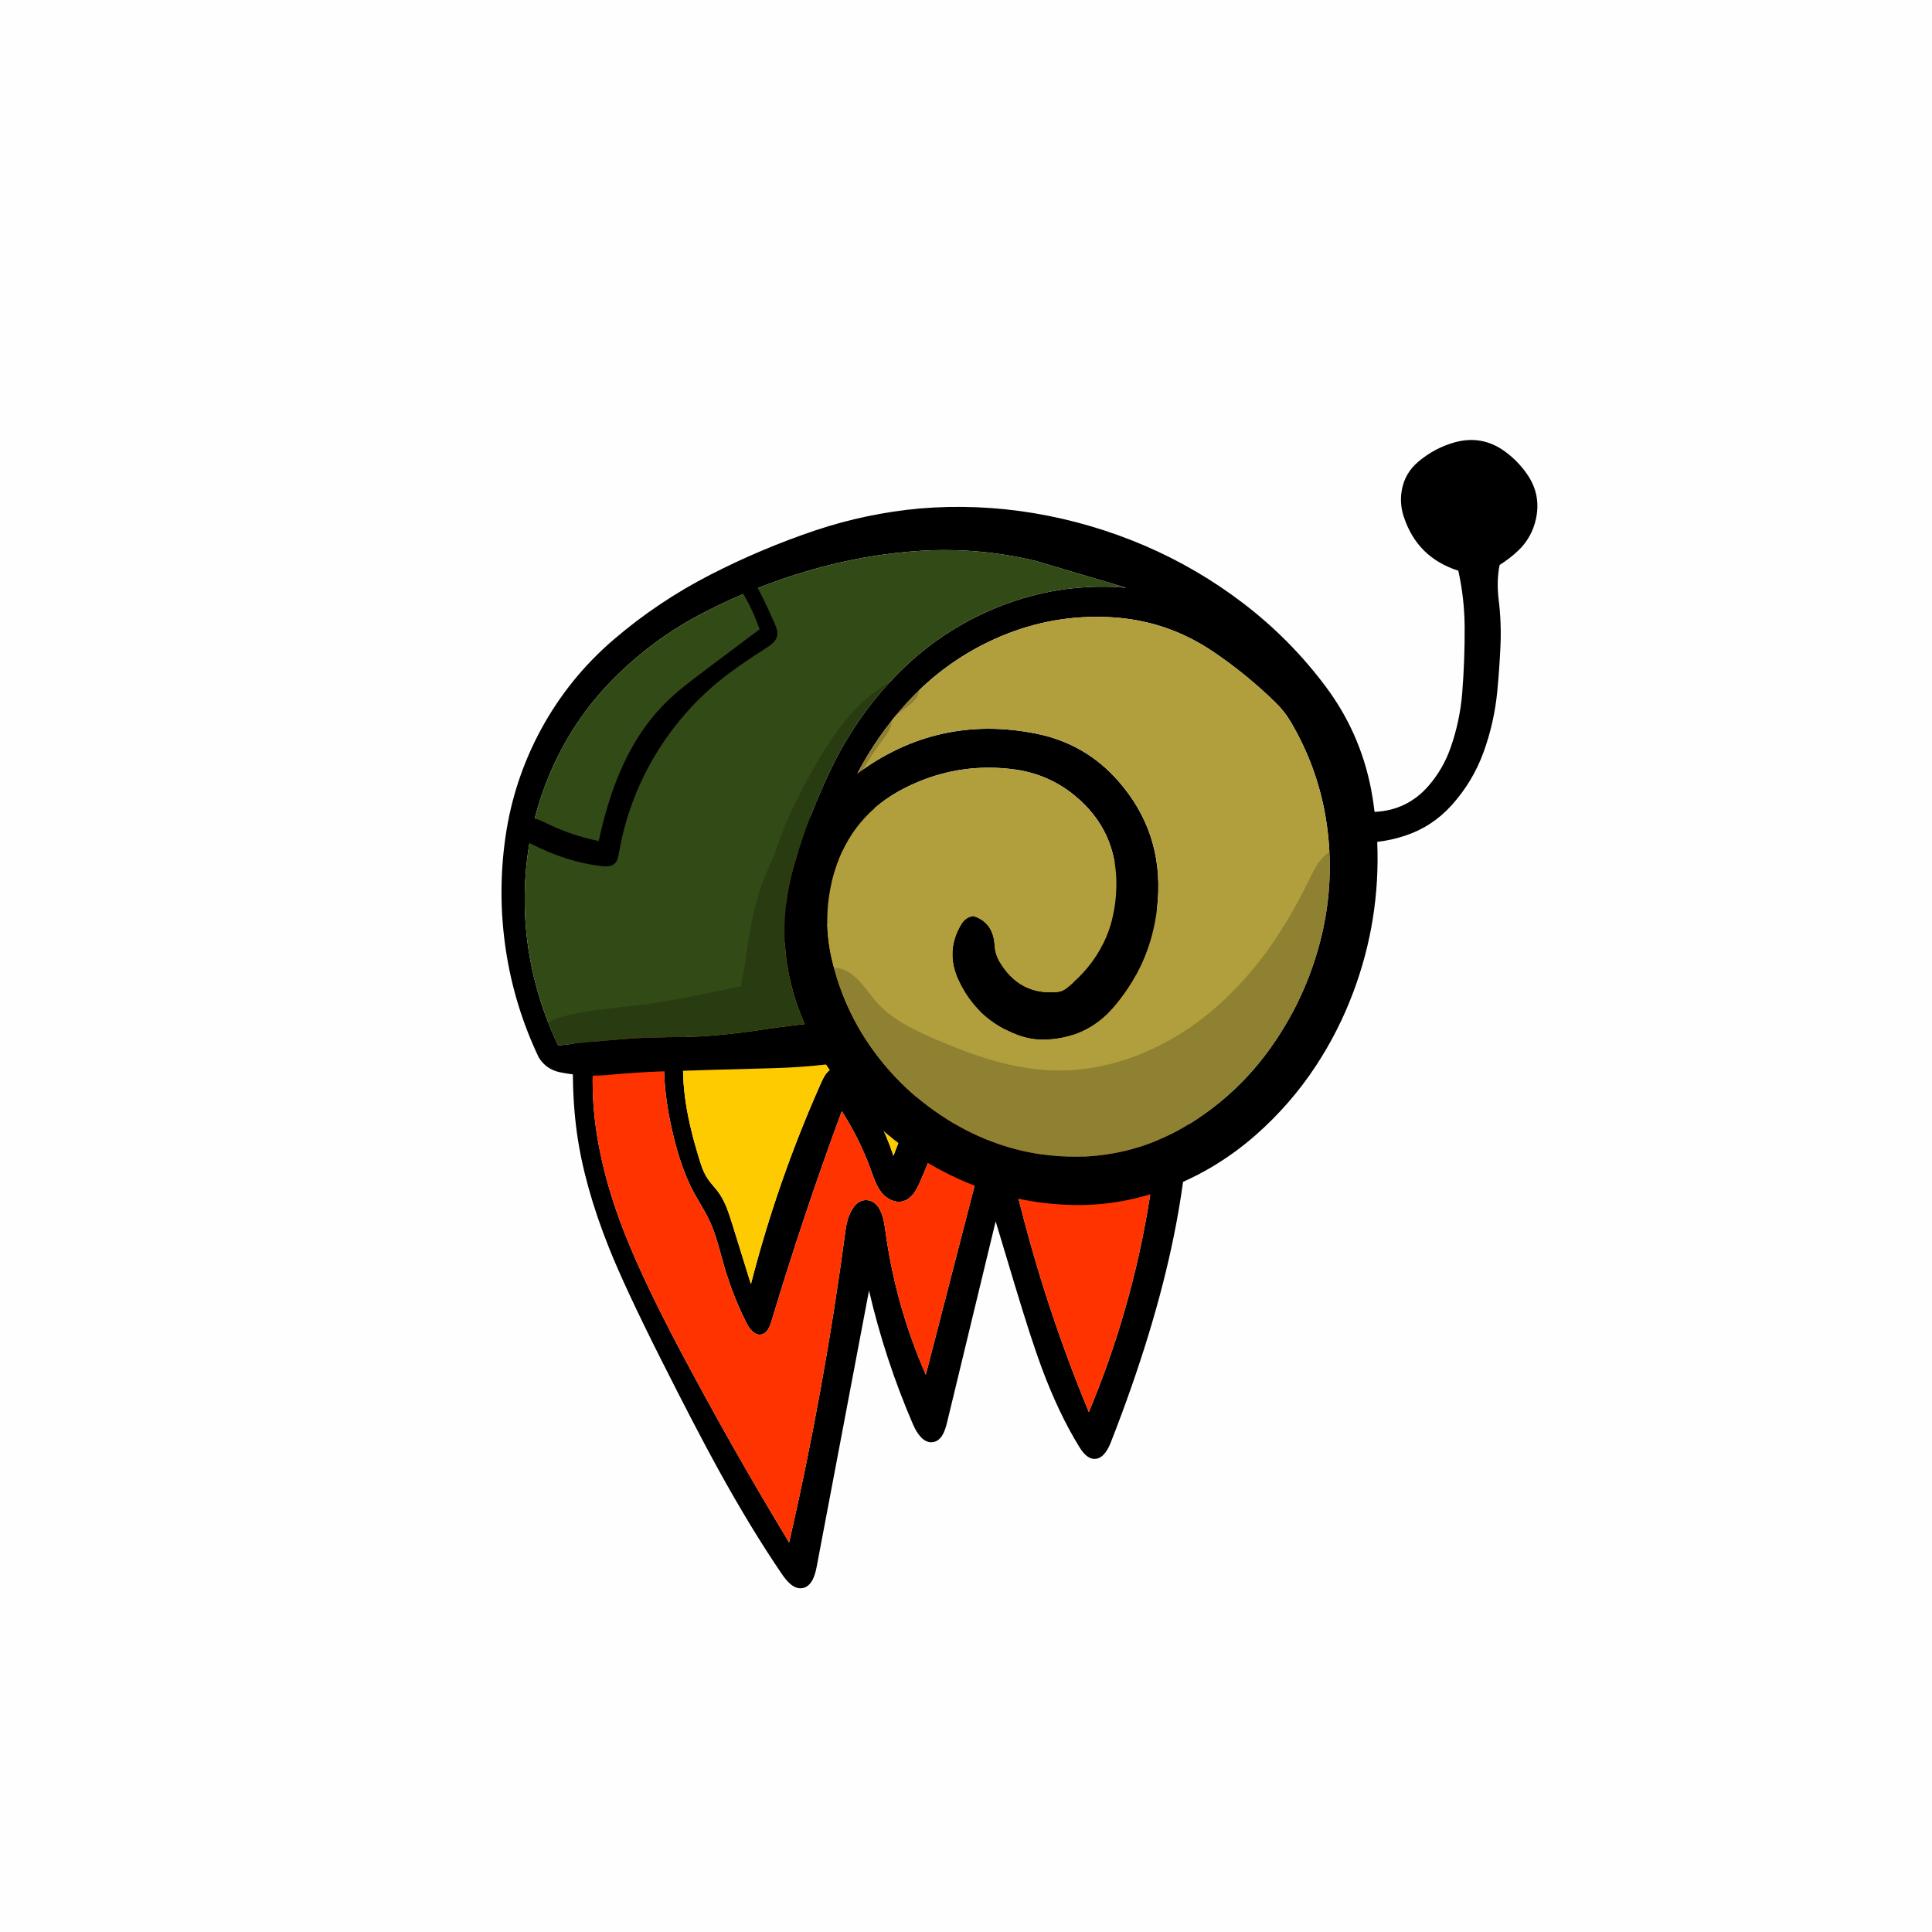
<svg xmlns="http://www.w3.org/2000/svg" version="1.1" xmlns:xlink="http://www.w3.org/1999/xlink" preserveAspectRatio="none" x="0px" y="0px" width="2000px" height="2000px" viewBox="0 0 2000 2000">
<defs>
<g id="Layer3_0_FILL">
<path fill="#000000" stroke="none" d="
M 598.25 1005.4
Q 595.8 1020.5 594.5 1047.15 592.7 1084.6 592.95 1109.65 593.25 1143.8 597.1 1171.9 604.65 1227.2 630.4 1291.7 646.75 1332.6 683.35 1405.4 719.95 1478.15 742.85 1519.8 777.1 1582.1 809.7 1629.9 814.5 1636.9 818.95 1640.4 825.05 1645.15 831 1643.95 837.15 1642.75 841 1635.75 843.75 1630.65 845.4 1622
L 899.6 1336
Q 916.2 1407.45 945.15 1474.55 948.85 1483.1 953.5 1487.9 959.6 1494.15 966.35 1492.8 972.05 1491.65 975.75 1485.35 978.4 1480.8 980.3 1472.9
L 1030.7 1264.35 1050.25 1329.35
Q 1067.65 1387.2 1078.3 1415.8 1095.9 1463.1 1117.05 1497.45 1120.5 1503.1 1123.75 1506.1 1128.15 1510.2 1133 1510.25 1143.3 1510.3 1150.1 1492.65 1195.4 1377 1215.3 1278.7 1239.05 1161.2 1229.2 1057.6 1225.05 1014.1 1214.55 981.8 1201.65 942.1 1178.15 915.45 1152.1 886 1106.8 865.75 995.05 816 830 846.85 779.55 856.25 741.05 870.05 694.65 886.7 659.9 911.55 624.6 936.8 610.2 965.75 601.9 982.5 598.25 1005.4
M 1082.6 940
Q 1093.2 950.5 1099.8 966.6 1105.25 979.9 1108.2 997.7 1114.4 1035 1109.5 1082 1106.45 1110.95 1095.65 1166.1 1086.7 1138.8 1072.9 1113.45 1059.1 1088.05 1041.1 1065.7 1022.15 1042.15 1005.25 1046.15 998.55 1047.75 992.65 1053.9 988.4 1058.3 983.45 1066.4 966.9 1093.5 951.2 1129.95 941.65 1152 924.9 1196.45 910.45 1153 882.8 1116.9 872.8 1103.85 863.8 1105.55 859.2 1106.45 855.5 1111.1 852.9 1114.35 850.2 1120.45 805 1221.8 777.35 1329.3
L 758.2 1267.65
Q 754.5 1255.75 752.15 1249.9 748.2 1240.25 743.25 1233.6 741.9 1231.75 737.8 1226.95 734.3 1222.8 732.55 1220.15 729.65 1215.85 727.3 1209.95 725.75 1206 723.6 1199 714.05 1167.9 710.15 1143.1 705.35 1112.5 708 1086.1 711.05 1056.15 724.1 1031.05 738.2 1003.9 761.05 988.4 769.85 993.05 782.2 989.9 790.25 987.85 803.3 981.05 836.1 963.95 880.6 945.45 926.65 926.3 958.25 919.35 1002.2 909.75 1038.05 917.7 1066.5 924.05 1082.6 940
M 614.75 1087.55
Q 615.65 1074.2 618.3 1047.75 620.65 1024.35 622.9 1012.5 626.6 993.15 633.5 979 644.7 956.15 668.2 937.55 687.4 922.35 715.8 909.25 766.75 885.75 822 876.5 828.25 886.2 843.3 886.25 853.15 886.25 870.15 881.55 909.2 870.8 956.25 874.1 971.982 875.199 989.2 877.95 959.802 880.037 926.8 889.8 894.6 899.3 836.3 924.75 789.75 945.15 766.55 959.65 729.9 982.65 711.25 1011.6 690.15 1044.35 687.7 1090.15 685.7 1128.35 696.7 1174.2 700.8 1191.3 705.45 1204.75 710.95 1220.8 717.95 1233.9 719.85 1237.5 726.3 1248.5 731.6 1257.55 734.3 1263.3 738.8 1272.9 743.05 1287.1 745.45 1295.25 749.95 1311.65 758.7 1341.45 772.5 1369 775.4 1374.95 778.95 1378.2 783.5 1382.4 788.3 1381.4 792.25 1380.6 795.05 1376.25 797 1373.2 798.65 1367.65 831.65 1257.85 871.4 1150.3 890.15 1179.45 901.65 1211.5 905.05 1220.85 906.15 1223.4 909 1230 912.45 1234.35 916.7 1239.6 922.45 1242.2 928.75 1245.05 934.6 1243.55 941.1 1241.85 946.15 1235.05 949.6 1230.3 953.3 1221.45
L 1011.7 1082.45
Q 1034.05 1100.6 1052.2 1138.75 1055.4 1145.55 1066.7 1171.6 1075.55 1191.95 1082 1203.9 1087.2 1213.6 1094.75 1218.8 1103.7 1225 1111.05 1220.45 1114.25 1218.45 1116.45 1214.3 1117.95 1211.5 1119.6 1206.35 1141.45 1137.65 1146.85 1066.2 1148.65 1042.6 1148.05 1024 1147.3 1001.35 1143 982.25 1138.15 960.7 1128.4 942.65 1119.343 925.829 1106.75 913.5 1126.03 924.271 1139.25 938.3 1155.65 955.75 1166.7 982.5 1174.95 1002.45 1182.1 1033.15 1189.7 1065.95 1193.55 1094.8 1197.95 1127.55 1197.75 1157.3 1197.55 1194.15 1189.75 1242.55 1171.5 1355.95 1127.15 1461.75 1076.1 1338.55 1046.7 1208.55 1045 1201.05 1042.65 1196.8 1039.35 1190.8 1034.1 1189.45 1026.6 1187.55 1020.5 1195.3 1015.6 1201.55 1013 1211.55
L 958.4 1423.1
Q 926.45 1350.3 916.2 1271.55 912.65 1244.45 898.45 1242.5 888.7 1241.2 882.2 1251.95 877 1260.55 875.3 1273.5 853.5 1437.1 816.9 1596.75 755.9 1496.15 700.65 1391.35 660.3 1314.65 641.55 1263.4 615 1190.7 613.6 1127.4 613.2 1109.65 614.75 1087.55 Z"/>

<path fill="#FF3300" stroke="none" d="
M 618.3 1047.75
Q 615.65 1074.2 614.75 1087.55 613.2 1109.65 613.6 1127.4 615 1190.7 641.55 1263.4 660.3 1314.65 700.65 1391.35 755.9 1496.15 816.9 1596.75 853.5 1437.1 875.3 1273.5 877 1260.55 882.2 1251.95 888.7 1241.2 898.45 1242.5 912.65 1244.45 916.2 1271.55 926.45 1350.3 958.4 1423.1
L 1013 1211.55
Q 1015.6 1201.55 1020.5 1195.3 1026.6 1187.55 1034.1 1189.45 1039.35 1190.8 1042.65 1196.8 1045 1201.05 1046.7 1208.55 1076.1 1338.55 1127.15 1461.75 1171.5 1355.95 1189.75 1242.55 1197.55 1194.15 1197.75 1157.3 1197.95 1127.55 1193.55 1094.8 1189.7 1065.95 1182.1 1033.15 1174.95 1002.45 1166.7 982.5 1155.65 955.75 1139.25 938.3 1126.03 924.271 1106.75 913.5 1119.343 925.829 1128.4 942.65 1138.15 960.7 1143 982.25 1147.3 1001.35 1148.05 1024 1148.65 1042.6 1146.85 1066.2 1141.45 1137.65 1119.6 1206.35 1117.95 1211.5 1116.45 1214.3 1114.25 1218.45 1111.05 1220.45 1103.7 1225 1094.75 1218.8 1087.2 1213.6 1082 1203.9 1075.55 1191.95 1066.7 1171.6 1055.4 1145.55 1052.2 1138.75 1034.05 1100.6 1011.7 1082.45
L 953.3 1221.45
Q 949.6 1230.3 946.15 1235.05 941.1 1241.85 934.6 1243.55 928.75 1245.05 922.45 1242.2 916.7 1239.6 912.45 1234.35 909 1230 906.15 1223.4 905.05 1220.85 901.65 1211.5 890.15 1179.45 871.4 1150.3 831.65 1257.85 798.65 1367.65 797 1373.2 795.05 1376.25 792.25 1380.6 788.3 1381.4 783.5 1382.4 778.95 1378.2 775.4 1374.95 772.5 1369 758.7 1341.45 749.95 1311.65 745.45 1295.25 743.05 1287.1 738.8 1272.9 734.3 1263.3 731.6 1257.55 726.3 1248.5 719.85 1237.5 717.95 1233.9 710.95 1220.8 705.45 1204.75 700.8 1191.3 696.7 1174.2 685.7 1128.35 687.7 1090.15 690.15 1044.35 711.25 1011.6 729.9 982.65 766.55 959.65 789.75 945.15 836.3 924.75 894.6 899.3 926.8 889.8 959.802 880.037 989.2 877.95 971.982 875.199 956.25 874.1 909.2 870.8 870.15 881.55 853.15 886.25 843.3 886.25 828.25 886.2 822 876.5 766.75 885.75 715.8 909.25 687.4 922.35 668.2 937.55 644.7 956.15 633.5 979 626.6 993.15 622.9 1012.5 620.65 1024.35 618.3 1047.75 Z"/>

<path fill="#FFCC00" stroke="none" d="
M 1099.8 966.6
Q 1093.2 950.5 1082.6 940 1066.5 924.05 1038.05 917.7 1002.2 909.75 958.25 919.35 926.65 926.3 880.6 945.45 836.1 963.95 803.3 981.05 790.25 987.85 782.2 989.9 769.85 993.05 761.05 988.4 738.2 1003.9 724.1 1031.05 711.05 1056.15 708 1086.1 705.35 1112.5 710.15 1143.1 714.05 1167.9 723.6 1199 725.75 1206 727.3 1209.95 729.65 1215.85 732.55 1220.15 734.3 1222.8 737.8 1226.95 741.9 1231.75 743.25 1233.6 748.2 1240.25 752.15 1249.9 754.5 1255.75 758.2 1267.65
L 777.35 1329.3
Q 805 1221.8 850.2 1120.45 852.9 1114.35 855.5 1111.1 859.2 1106.45 863.8 1105.55 872.8 1103.85 882.8 1116.9 910.45 1153 924.9 1196.45 941.65 1152 951.2 1129.95 966.9 1093.5 983.45 1066.4 988.4 1058.3 992.65 1053.9 998.55 1047.75 1005.25 1046.15 1022.15 1042.15 1041.1 1065.7 1059.1 1088.05 1072.9 1113.45 1086.7 1138.8 1095.65 1166.1 1106.45 1110.95 1109.5 1082 1114.4 1035 1108.2 997.7 1105.25 979.9 1099.8 966.6 Z"/>
</g>

<g id="Layer2_0_FILL">
<path fill="#000000" stroke="none" d="
M 1580.65 490.6
Q 1571.05 476.85 1557.55 467.1 1533.85 450.05 1505.6 458 1484.95 463.85 1468.35 477.85 1454.75 489.3 1451.4 506.1 1448.5 520.45 1453.05 534.5 1466.9 577.2 1509.65 590.8 1516 619.55 1516.2 648.85 1516.4 683 1513.7 717.15 1511.35 746.5 1501.55 774.3 1493.95 795.95 1478.95 813.35 1456.8 838.95 1422.95 840.45 1421.6 828.6 1419.3 816.75 1407.9 758.15 1372.15 710.45 1335.65 661.7 1287.25 624.7 1239.75 588.35 1184.7 564.75 1129.6 541.2 1070.45 531.25 1011.4 521.4 951.7 526.4 896.75 531.5 844.65 548.85 788.25 567.8 735.45 594.9 681.5 622.55 635.6 661.8 588.95 701.7 559.85 755.5 531.75 807.55 523.3 866.2 514.75 925.3 523.8 984.45 532.65 1042.05 557.8 1094.8 565.4 1106.9 579.2 1109.9 603.1 1114.85 627.5 1112.95 655.35 1110.25 683.15 1109.15 741.95 1107.3 800.8 1105.75 828 1105.05 855.15 1101.95 880.5 1141.85 916.5 1172.4 951.4 1202.05 993.25 1220.85 1049.85 1246.35 1111.85 1247.4 1157.2 1248.15 1199.9 1233.3 1255.7 1213.9 1299.95 1174.95 1335.95 1143.3 1362.3 1103.25 1385.6 1067.75 1400.65 1027.8 1429.1 952.25 1425.7 871.5 1440.4 869.8 1454.4 865.15 1482.5 855.9 1502.45 833.85 1524.65 809.35 1535.85 778.45 1546.95 747.7 1550.05 715 1552.2 692.1 1553.25 669.3 1554.4 644.95 1551.4 620.65 1549.05 601.25 1552.4 584.85 1562.95 578.25 1571.8 569.85 1585.85 556.35 1590 537.2 1595.55 511.9 1580.65 490.6
M 1320.35 727.2
Q 1329.75 736.35 1336.2 747.3 1367 799.6 1374.3 859.8 1381.45 918.9 1366.15 976.5 1350.8 1034.35 1316.35 1083.25 1282.5 1131.4 1232.7 1162.6 1181.6 1194.75 1121.1 1197.35 1060.2 1199.2 1005.4 1172.55 951.15 1146.05 913 1099.1 874.35 1051.45 860.8 991.6 850.7 946.85 863.7 903.15 881.4 843.65 936.75 815.7 991.55 788.05 1052.2 796.8 1086.15 801.95 1112.45 823.5 1157.1 860.1 1155.65 918.55 1154.05 982.85 1104.35 1022.75 1099.3 1026.75 1093.05 1026.95 1055.1 1029.9 1034.75 995.45 1030.2 987.7 1029.7 978.85 1028.25 954.65 1007.6 948.25 999.65 949.4 995.3 956.45 978.3 984.45 992.15 1014.5 1010.75 1055 1052.95 1071.25 1069.1 1077.45 1086.35 1076.05 1127.7 1073.05 1154.85 1040.4 1194.25 992.95 1198.65 931.05 1203.65 861.2 1157.95 808.85 1123.6 769.5 1072.1 759.35 970.75 739.25 887.45 800.75 908 761.6 937.7 728.75 979.2 682.8 1035.95 658.75 1090.25 635.85 1149.1 638.9 1207.4 641.9 1255.65 674.45 1290.35 697.9 1320.35 727.2
M 837.7 590.55
Q 895.35 573.65 955.25 570.05 1014.45 566.8 1072.3 580.7
L 1165.75 608.4
Q 1159.85 608 1154 607.6 1093.55 605.05 1037.25 626.8 972.65 651.75 924.9 702.1 885.45 743.8 860.5 795.6 837.2 843.8 822.2 895.1 797.55 979.5 833.05 1060.15 832 1060.25 830.95 1060.4 805.4 1063.3 780.4 1067.2 754.25 1070.85 727.65 1072.8 706.55 1073.75 685.3 1073.9 663.4 1074.1 641.65 1076 608.85 1078.45 577.85 1082.35 563.3 1051.9 554.65 1019.25 539.65 962.4 544.25 903.6 548.55 848.05 570.9 797.05 593.8 744.8 633.7 704.1 675.35 661.6 728.3 634.3 780.9 607.05 837.7 590.55 Z"/>

<path fill="#324A15" stroke="none" d="
M 955.25 570.05
Q 895.35 573.65 837.7 590.55 780.9 607.05 728.3 634.3 675.35 661.6 633.7 704.1 593.8 744.8 570.9 797.05 548.55 848.05 544.25 903.6 539.65 962.4 554.65 1019.25 563.3 1051.9 577.85 1082.35 608.85 1078.45 641.65 1076 663.4 1074.1 685.3 1073.9 706.55 1073.75 727.65 1072.8 754.25 1070.85 780.4 1067.2 805.4 1063.3 830.95 1060.4 832 1060.25 833.05 1060.15 797.55 979.5 822.2 895.1 837.2 843.8 860.5 795.6 885.45 743.8 924.9 702.1 972.65 651.75 1037.25 626.8 1093.55 605.05 1154 607.6 1159.85 608 1165.75 608.4
L 1072.3 580.7
Q 1014.45 566.8 955.25 570.05 Z"/>

<path fill="#B2A03D" stroke="none" d="
M 1336.2 747.3
Q 1329.75 736.35 1320.35 727.2 1290.35 697.9 1255.65 674.45 1207.4 641.9 1149.1 638.9 1090.25 635.85 1035.95 658.75 979.2 682.8 937.7 728.75 908 761.6 887.45 800.75 970.75 739.25 1072.1 759.35 1123.6 769.5 1157.95 808.85 1203.65 861.2 1198.65 931.05 1194.25 992.95 1154.85 1040.4 1127.7 1073.05 1086.35 1076.05 1069.1 1077.45 1052.95 1071.25 1010.75 1055 992.15 1014.5 978.3 984.45 995.3 956.45 999.65 949.4 1007.6 948.25 1028.25 954.65 1029.7 978.85 1030.2 987.7 1034.75 995.45 1055.1 1029.9 1093.05 1026.95 1099.3 1026.75 1104.35 1022.75 1154.05 982.85 1155.65 918.55 1157.1 860.1 1112.45 823.5 1086.15 801.95 1052.2 796.8 991.55 788.05 936.75 815.7 881.4 843.65 863.7 903.15 850.7 946.85 860.8 991.6 874.35 1051.45 913 1099.1 951.15 1146.05 1005.4 1172.55 1060.2 1199.2 1121.1 1197.35 1181.6 1194.75 1232.7 1162.6 1282.5 1131.4 1316.35 1083.25 1350.8 1034.35 1366.15 976.5 1381.45 918.9 1374.3 859.8 1367 799.6 1336.2 747.3 Z"/>
</g>

<g id="Layer1_0_FILL">
<path fill="#000000" stroke="none" d="
M 780.5 601.85
Q 777.85 597.35 774.55 595 770.5 592.05 766.95 593.85 764.8 594.95 763.85 597.55 762.9 599.95 763.35 602.55 763.7 604.7 765 607.25 765.6 608.45 767.55 611.6 779.1 630.4 786.35 651.45
L 729.9 693.8
Q 715.05 704.95 707.75 710.9 695.7 720.7 687 729.55 661.1 755.9 643.65 794.85 628.95 827.6 619.8 870.6 592.55 865.2 567.05 852.9 561.05 849.95 558.65 849 553.75 847.15 549.75 847.05 544.9 846.95 540.85 849.55 536.55 852.35 535.9 856.7 535.2 861.8 539.6 866.5 543 870.1 549.15 873.2 586.85 892.45 622.25 896.55 626.8 897.1 629.8 896.75 633.9 896.2 636.35 893.9 638.35 892.05 639.45 888.85 640.1 886.85 640.75 882.85 646.3 850.35 659.05 819.75 672.85 786.55 694.5 757.45 716.1 728.3 743.9 705.45 762.25 690.35 792.65 671.15 797.5 668.1 799.75 665.95 803.35 662.65 804.3 658.9 805.15 655.55 804.1 651.35 803.4 648.65 801.35 644.1 794.9 629.75 791.5 622.7 785.8 610.9 780.5 601.85 Z"/>

<path fill="#000000" fill-opacity="0.188" stroke="none" d="
M 1396.4 877.45
Q 1389.4 875.9 1381.9 878.95 1375.05 881.7 1369.55 887.45 1365.05 892.2 1360.9 899.55 1358.9 903.05 1354.05 912.95 1311.65 1000.3 1250.05 1050.05 1215.2 1078.25 1175.05 1093.35 1132.6 1109.3 1090.4 1108.1 1060.65 1107.25 1026.95 1097.5 1000.3 1089.8 966.15 1074.85 946.3 1066.2 934.35 1059.05 917.65 1049.05 907.05 1037.1 897.25 1024.55 892.15 1018.55 883.2 1007.95 874.3 1004.1 868.85 1001.75 863.4 1002 857.35 1002.3 853.5 1005.8 846.468 1012.196 849.1 1026.25 846.179 1021.678 841.8 1018.55 837.962 1015.785 833.15 1014.2 831.549 1009.231 830.4 1004.05 829.328 999.138 828.7 994.2 829.828 974.338 832.2 954.5 834.027 939.345 836.35 927.8 842.614 906.504 853.35 884.4 864.4 861.7 880.9 836.75 884.1 831.9 885.45 829.5 887.8 825.3 888.75 821.65 889.9 817.25 889.15 813.05 888.557 809.68 886.8 807.2 890.453 801.08 893.15 796.7 905 777.5 915.85 763.15 920.4 757.1 922 752.5 923.185 749.103 922.85 746.3 924.192 744.281 925.3 742.4 930.189 738.351 935.35 734.55 941.25 730.15 942.45 729.15 946.3 725.9 948.5 722.75 951.15 718.85 951.65 714.4 952.2 709.6 949.85 706.05 947.85 703 944.05 701.5 940.55 700.1 936.6 700.4 930.75 700.8 922.4 705.4 894.25 720.8 870.25 751.95 853.05 774.25 832.65 812.85 823.65 829.8 818.45 841.2 808.549 862.676 801.6 885.15 787.517 912.727 779.5 947.95 774.538 969.721 771.3 997.8 769.792 1005.775 768.2 1014.65 767.59 1017.994 767.1 1020.95 753.093 1023.841 733.55 1027.95 693.5 1036.4 667.8 1039.75 638.6 1042.95 624.05 1044.75 598.4 1047.9 580.9 1052.75 574.45 1054.55 570.65 1056.65 565.35 1059.55 563 1063.8 560.4 1068.6 561.6 1074.5 562.75 1080.15 566.75 1084.25 570.4 1088.05 575.95 1090.25 580.9 1092.15 586.8 1092.6 591.6 1093 597.9 1092.45 599 1092.35 609 1091.2 621.15 1089.85 646.45 1088.7 671.2 1087.6 683.9 1086.1 692.45 1085.1 707.5 1082.5 724.1 1079.7 731.05 1078.75 746.7 1076.65 773.6 1075.15 774.295 1075.112 774.95 1075.05 777.408 1077.097 780.4 1078.25 783.534 1081.456 787.5 1083.9 798 1090.35 808.35 1087.5 816.959 1085.152 822.5 1077 826.21 1078.903 830.5 1079.45 838.4 1080.5 843.85 1076.1 848.5 1072.4 850.05 1065.7 851.199 1060.549 850.25 1055.05 853.551 1048.902 853.65 1042.15 853.651 1042.076 853.65 1042 860.703 1061.694 873.2 1079.15 888.85 1101.2 910.7 1116.3 917.05 1120.7 918.95 1122.35 923.3 1126.05 925.15 1130.05 926.5 1133 927.25 1138.3 928.2 1145 928.7 1146.85 931.1 1155.55 939.7 1162.75 945.9 1167.95 957 1173.4 1008.05 1198.5 1061 1206.75 1117.7 1215.55 1169.15 1203.6 1200.25 1196.3 1236.35 1179.45 1253.85 1171.3 1266.9 1163.5 1282.75 1154.05 1294.9 1143.6 1310.8 1129.9 1326 1109.45 1336.9 1094.8 1351.55 1070.65 1374.7 1032.55 1388.5 1003.3 1406.25 965.65 1414.35 931.4 1416.55 922.15 1417.15 915.7 1417.95 907 1416.4 899.95 1414.6 891.85 1409.4 885.7 1403.85 879.15 1396.4 877.45 Z"/>
</g>

<g id="Layer0_0_FILL">
<path fill="#000000" fill-opacity="0.004" stroke="none" d="
M 2679.35 2472.9
L 2679.35 472.9 679.35 472.9 679.35 2472.9 2679.35 2472.9 Z"/>
</g>

<path id="Layer0_0_1_STROKES" stroke="#000000" stroke-opacity="0" stroke-width="1" stroke-linejoin="round" stroke-linecap="round" fill="none" d="
M 679.35 472.9
L 2679.35 472.9 2679.35 2472.9 679.35 2472.9 679.35 472.9 Z"/>
</defs>

<g transform="matrix( 1, 0, 0, 1, 0,0) ">
<use xlink:href="#Layer3_0_FILL"/>
</g>

<g transform="matrix( 1, 0, 0, 1, 0,0) ">
<use xlink:href="#Layer2_0_FILL"/>
</g>

<g transform="matrix( 1, 0, 0, 1, 0,0) ">
<use xlink:href="#Layer1_0_FILL"/>
</g>

<g transform="matrix( 1, 0, 0, 1, -679.35,-472.9) ">
<use xlink:href="#Layer0_0_FILL"/>

<use xlink:href="#Layer0_0_1_STROKES"/>
</g>
</svg>
